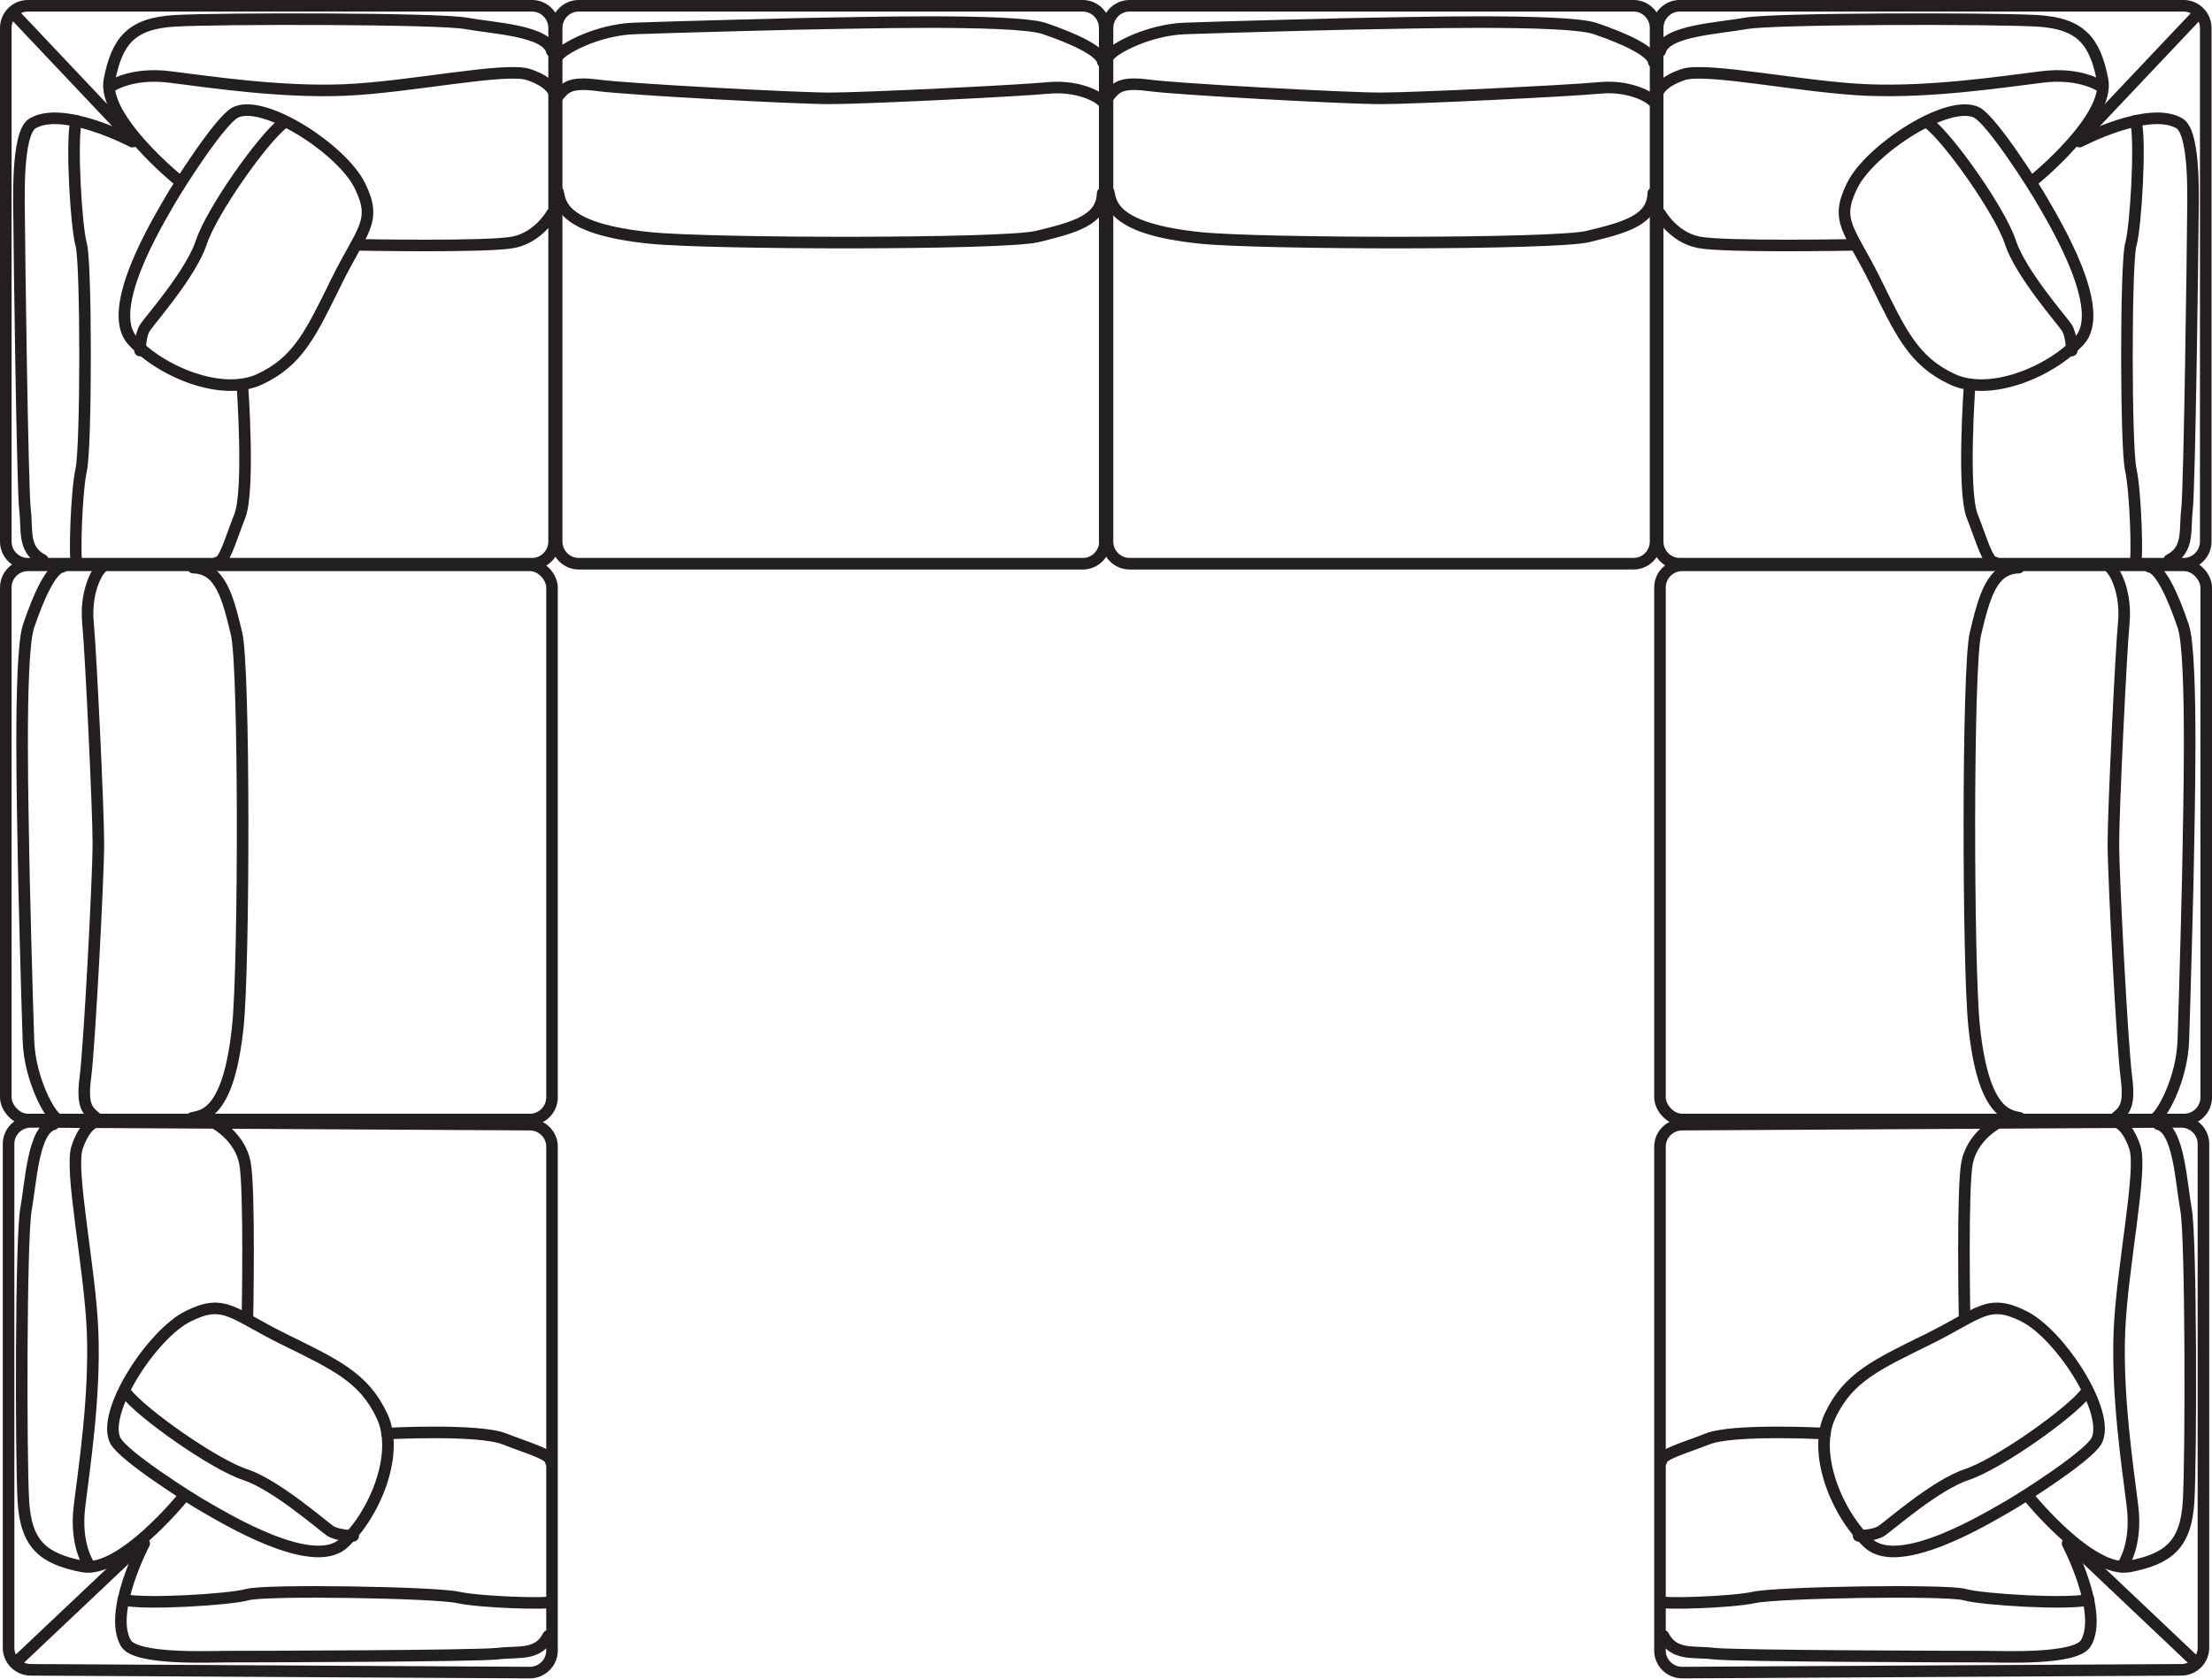 <?xml version="1.0" encoding="UTF-8"?><svg id="Layer_1" xmlns="http://www.w3.org/2000/svg" viewBox="0 0 95.57 72.54"><defs><style>.cls-1{fill:none;stroke:#231f20;stroke-linecap:round;stroke-linejoin:round;stroke-width:.5px;}</style></defs><g><path class="cls-1" d="M47.74,23.4c0,.53-.43,.96-.95,.96H25c-.52,0-.95-.43-.95-.96V1.21c0-.53,.43-.96,.95-.96h21.78c.52,0,.95,.43,.95,.96V23.4Z"/><path class="cls-1" d="M24.08,2.46c.17-.33,1.71-1.17,3.31-1.23,1.6-.06,7.62-.22,8.28-.22s8.12-.22,9.44,.22c1.33,.45,2.49,1,2.54,1.45"/><path class="cls-1" d="M24.08,4.19c.33-.39,.5-.67,1.77-.5,1.27,.17,8.5,.56,10,.56s8.23-.33,9.44-.45c1.21-.11,2.1,.33,2.32,.56"/><path class="cls-1" d="M24.11,8.3c.11,.5,.17,1.59,3.95,1.98,2.6,.27,15.34,.29,16.76-.06,1.6-.39,2.79-.7,2.82-1.87"/></g><g><path class="cls-1" d="M71.53,23.4c0,.53-.43,.96-.95,.96h-21.78c-.52,0-.95-.43-.95-.96V1.21c0-.53,.43-.96,.95-.96h21.78c.52,0,.95,.43,.95,.96V23.4Z"/><path class="cls-1" d="M47.88,2.46c.17-.33,1.71-1.17,3.31-1.23,1.6-.06,7.62-.22,8.28-.22s8.12-.22,9.44,.22c1.33,.45,2.49,1,2.54,1.45"/><path class="cls-1" d="M47.88,4.19c.33-.39,.5-.67,1.77-.5,1.27,.17,8.5,.56,10,.56s8.23-.33,9.44-.45,2.1,.33,2.32,.56"/><path class="cls-1" d="M47.9,8.3c.11,.5,.17,1.59,3.95,1.98,2.6,.27,15.34,.29,16.76-.06,1.6-.39,2.79-.7,2.82-1.87"/></g><g><g><rect class="cls-1" x=".25" y="24.43" width="23.6" height="23.95" rx=".96" ry=".96"/><path class="cls-1" d="M2.46,48.34c-.33-.17-1.17-1.73-1.23-3.35-.06-1.62-.22-7.7-.22-8.37s-.22-8.21,.22-9.55c.45-1.34,1-2.51,1.45-2.57"/><path class="cls-1" d="M4.19,48.34c-.39-.33-.67-.5-.5-1.79,.17-1.28,.56-8.6,.56-10.1s-.33-8.32-.45-9.55c-.11-1.23,.33-2.12,.56-2.34"/><path class="cls-1" d="M8.3,48.31c.5-.11,1.59-.17,1.98-3.99,.27-2.63,.29-15.51-.06-16.94-.39-1.62-.7-2.82-1.87-2.85"/></g><g><path class="cls-1" d="M23.94,23.4c0,.53-.43,.96-.95,.96H1.2c-.52,0-.95-.43-.95-.96V1.21C.25,.68,.68,.25,1.2,.25H22.99c.52,0,.95,.43,.95,.96V23.4Z"/><line class="cls-1" x1=".64" y1=".64" x2="5.5" y2="5.78"/><path class="cls-1" d="M7.71,7.79s-3.31-2.68-2.98-4.35c.33-1.67,.94-2.43,2.82-2.54,1.88-.11,11.38-.11,12.59,.11,1.21,.22,3.48,.31,3.7,1.2"/><path class="cls-1" d="M4.72,3.78s.88-.68,2.65-.45c1.77,.22,4.75,.67,7.51,.56,2.76-.11,6.96-1,7.95-.67,.99,.33,1.1,.78,1.1,.78"/><path class="cls-1" d="M5.72,6.12s-2.98-1.57-4.31-.79c-.73,.43-.58,3.6-.58,4.38s.14,11.42,.25,12.31c.11,.89-.11,1.73,.77,2.18"/><path class="cls-1" d="M3.29,5.22c-.22,.89,0,4.58,.22,5.36,.22,.78,.22,8.71,0,9.71-.22,1-.3,3.99-.19,3.99"/><path class="cls-1" d="M10.14,4.88c-.65,.36-2.43,3.13-2.87,3.91-.44,.78-2.76,4.58-1.55,5.92,1.21,1.34,3.87,2.46,5.52,1.67,1.66-.78,2.21-2.01,3.31-4.24,1.1-2.23,1.77-2.57,.99-4.13-.77-1.56-4.2-3.8-5.41-3.13Z"/><path class="cls-1" d="M12.23,5.33c-.88,.67-3.09,3.8-3.53,5.14-.44,1.34-2.21,3.35-2.43,3.68-.22,.33-.22,1-.22,1"/><path class="cls-1" d="M10.47,16.61s.33,4.58-.11,5.69c-.44,1.12-.66,2.01-.99,2.01"/><path class="cls-1" d="M15.44,10.58s5.63,.11,6.74-.11c1.1-.22,1.66-1.23,1.66-1.23"/></g><g><path class="cls-1" d="M22.89,48.6c.53,0,.96,.43,.96,.95v21.78c0,.52-.43,.95-.96,.95l-21.56-.12c-.53,0-.96-.43-.96-.95v-21.78c0-.52,.43-.95,.96-.95l21.56,.12Z"/><line class="cls-1" x1=".75" y1="71.78" x2="5.89" y2="66.92"/><path class="cls-1" d="M7.9,64.71s-2.68,3.31-4.35,2.98-2.43-.94-2.54-2.82c-.11-1.88-.11-11.38,.11-12.59,.22-1.21,.31-3.48,1.2-3.7"/><path class="cls-1" d="M3.89,67.7s-.68-.88-.45-2.65c.22-1.77,.67-4.75,.56-7.51-.11-2.76-1-6.96-.67-7.95s.78-1.1,.78-1.1"/><path class="cls-1" d="M6.23,66.7s-1.57,2.98-.79,4.31c.43,.73,3.6,.58,4.38,.58s10.79-.02,11.69-.13c.89-.11,1.73,.11,2.18-.77"/><path class="cls-1" d="M5.33,69.13c.89,.22,4.58,0,5.36-.22s8.08-.1,9.09,.12,3.99,.3,3.99,.19"/><path class="cls-1" d="M5,62.28c.36,.65,3.13,2.43,3.91,2.87,.78,.44,4.58,2.76,5.92,1.55,1.34-1.22,2.46-3.87,1.67-5.52-.78-1.66-2.01-2.21-4.24-3.31-2.23-1.1-2.57-1.77-4.13-.99-1.56,.77-3.8,4.2-3.13,5.41Z"/><path class="cls-1" d="M5.44,60.19c.67,.88,3.8,3.09,5.14,3.53,1.34,.44,3.35,2.21,3.68,2.43,.33,.22,1,.22,1,.22"/><path class="cls-1" d="M16.72,61.95s3.95-.21,5.07,.23c1.12,.44,2.01,.66,2.01,.99"/><path class="cls-1" d="M10.69,56.98s.11-5.63-.11-6.74c-.22-1.1-1.23-1.66-1.23-1.66"/></g></g><g><g><rect class="cls-1" x="71.72" y="24.43" width="23.6" height="23.95" rx=".96" ry=".96"/><path class="cls-1" d="M93.1,48.34c.33-.17,1.17-1.73,1.23-3.35,.06-1.62,.22-7.7,.22-8.37s.22-8.21-.22-9.55c-.45-1.34-1-2.51-1.45-2.57"/><path class="cls-1" d="M91.37,48.34c.39-.33,.67-.5,.5-1.79-.17-1.28-.56-8.6-.56-10.1s.33-8.32,.45-9.55c.11-1.23-.33-2.12-.56-2.34"/><path class="cls-1" d="M87.27,48.31c-.5-.11-1.59-.17-1.98-3.99-.27-2.63-.29-15.51,.06-16.94,.39-1.62,.7-2.82,1.87-2.85"/></g><g><path class="cls-1" d="M71.62,23.4c0,.53,.43,.96,.95,.96h21.78c.52,0,.95-.43,.95-.96V1.21c0-.53-.43-.96-.95-.96h-21.78c-.52,0-.95,.43-.95,.96V23.4Z"/><line class="cls-1" x1="94.93" y1=".64" x2="90.07" y2="5.78"/><path class="cls-1" d="M87.86,7.79s3.31-2.68,2.98-4.35c-.33-1.67-.94-2.43-2.82-2.54-1.88-.11-11.38-.11-12.59,.11-1.21,.22-3.48,.31-3.7,1.2"/><path class="cls-1" d="M90.84,3.78s-.88-.68-2.65-.45c-1.77,.22-4.75,.67-7.51,.56-2.76-.11-6.96-1-7.95-.67-.99,.33-1.1,.78-1.1,.78"/><path class="cls-1" d="M89.85,6.12s2.98-1.57,4.31-.79c.73,.43,.58,3.6,.58,4.38s-.14,11.42-.25,12.31c-.11,.89,.11,1.73-.77,2.18"/><path class="cls-1" d="M92.28,5.22c.22,.89,0,4.58-.22,5.36-.22,.78-.22,8.71,0,9.71,.22,1,.3,3.99,.19,3.99"/><path class="cls-1" d="M85.43,4.88c.65,.36,2.43,3.13,2.87,3.91,.44,.78,2.76,4.58,1.55,5.92-1.21,1.34-3.87,2.46-5.52,1.67-1.66-.78-2.21-2.01-3.31-4.24s-1.77-2.57-.99-4.13c.77-1.56,4.2-3.8,5.41-3.13Z"/><path class="cls-1" d="M83.33,5.33c.88,.67,3.09,3.8,3.53,5.14,.44,1.34,2.21,3.35,2.43,3.68,.22,.33,.22,1,.22,1"/><path class="cls-1" d="M85.1,16.61s-.33,4.58,.11,5.69c.44,1.12,.66,2.01,.99,2.01"/><path class="cls-1" d="M80.13,10.58s-5.63,.11-6.74-.11c-1.1-.22-1.66-1.23-1.66-1.23"/></g><g><path class="cls-1" d="M72.68,48.6c-.53,0-.96,.43-.96,.95v21.78c0,.52,.43,.95,.96,.95l21.56-.12c.53,0,.96-.43,.96-.95v-21.78c0-.52-.43-.95-.96-.95l-21.56,.12Z"/><line class="cls-1" x1="94.81" y1="71.78" x2="89.68" y2="66.92"/><path class="cls-1" d="M87.67,64.71s2.68,3.31,4.35,2.98,2.43-.94,2.54-2.82c.11-1.88,.11-11.38-.11-12.59-.22-1.21-.31-3.48-1.2-3.7"/><path class="cls-1" d="M91.68,67.7s.68-.88,.45-2.65c-.22-1.77-.67-4.75-.56-7.51,.11-2.76,1-6.96,.67-7.95s-.78-1.1-.78-1.1"/><path class="cls-1" d="M89.33,66.7s1.57,2.98,.79,4.31c-.43,.73-3.6,.58-4.38,.58s-10.79-.02-11.69-.13c-.89-.11-1.73,.11-2.18-.77"/><path class="cls-1" d="M90.24,69.13c-.89,.22-4.58,0-5.36-.22s-8.08-.1-9.09,.12-3.99,.3-3.99,.19"/><path class="cls-1" d="M90.57,62.28c-.36,.65-3.13,2.43-3.91,2.87-.78,.44-4.58,2.76-5.92,1.55-1.34-1.22-2.46-3.87-1.67-5.52,.78-1.66,2.01-2.21,4.24-3.31,2.23-1.1,2.57-1.77,4.13-.99,1.56,.77,3.8,4.2,3.13,5.41Z"/><path class="cls-1" d="M90.12,60.19c-.67,.88-3.8,3.09-5.14,3.53-1.34,.44-3.35,2.21-3.68,2.43-.33,.22-1,.22-1,.22"/><path class="cls-1" d="M78.85,61.95s-3.95-.21-5.07,.23c-1.12,.44-2.01,.66-2.01,.99"/><path class="cls-1" d="M84.88,56.98s-.11-5.63,.11-6.74c.22-1.1,1.23-1.66,1.23-1.66"/></g></g></svg>